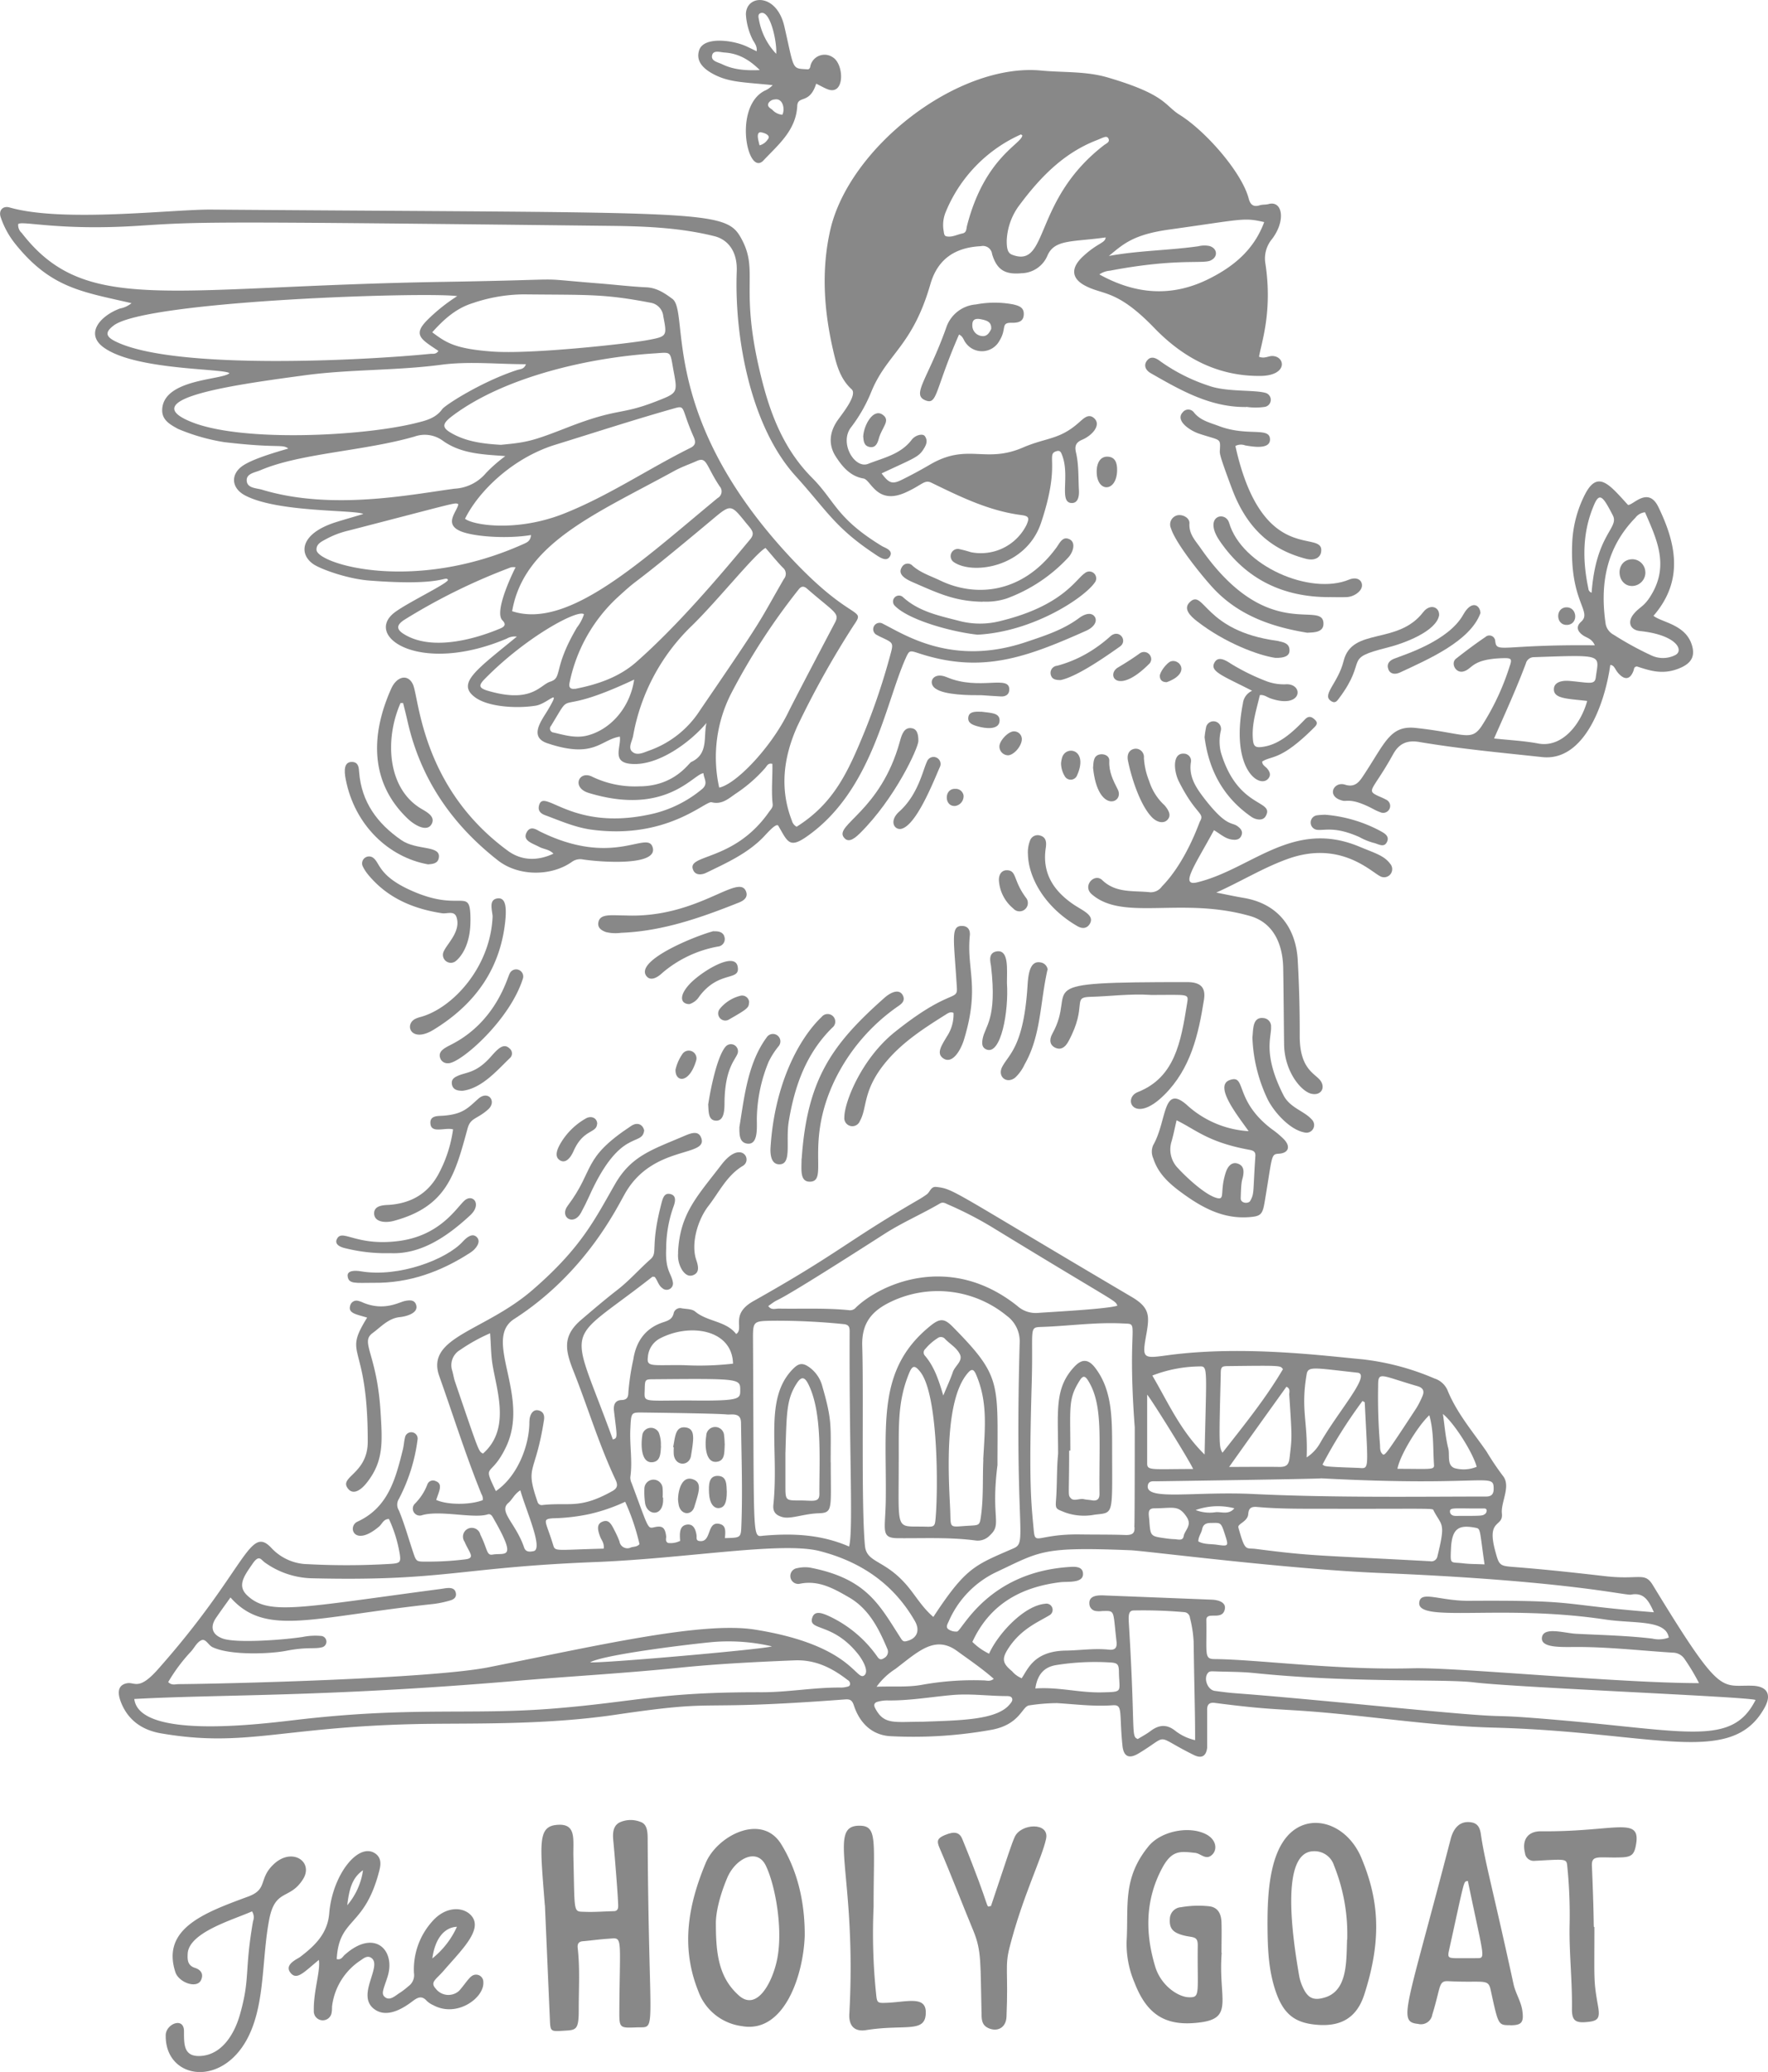 <svg xmlns="http://www.w3.org/2000/svg" viewBox="0 0 401.57 470.47">
  <g fill="#888">
    <path d="m112.62 338.58c4.81-3.27 7.48-10 7.62-15.29a8.86 8.86 0 0 1 .06-1.15c.24-1.4 1-2.13 2-1.89 1.2.28 1.42 1.22 1.25 2.24-2 12.75-4.39 10-1.43 18.62a1 1 0 0 0 1.17.62c6.11-.64 8.37 1 15.8-3.16 1.22-.68 1.26-1.42.72-2.57-3.78-8-6.29-16.47-9.55-24.66-1.91-4.81-2.52-8 1.74-11.65 2.7-2.3 5.4-4.61 8.2-6.78s5-4.73 7.57-7c1.7-1.53-.1-2.67 2.36-12.26.37-1.44.66-2.85 2.09-2.53s1.24 1.63.67 3.09a28.67 28.67 0 0 0 -1.58 9.31c-.24 5.15 1.26 5.6 1.54 7.79a1.44 1.44 0 0 1 -2.4 1.19c-.91-.63-1.09-1.78-1.76-2.57-.2 0-.43-.08-.54 0-20.4 16-18.93 9.39-8.95 36.92 1.19-.32.94-.62.25-6.52-.15-1.32.26-2.39 1.72-2.43s1.53-.88 1.56-1.88a55.41 55.41 0 0 1 1.12-7.36c.63-4.09 2.76-7.13 6.85-8.44 1.17-.38 2.07-.75 2.34-2.14a1.5 1.5 0 0 1 1.84-1c1 .16 2.32.13 3 .72 2.84 2.36 7 2.11 9.33 5.11 1.9-1.24-1.48-4.43 3.91-7.47 19.56-11 21-13.45 37.46-23a21.26 21.26 0 0 0 1.93-1.25c.74-.53.91-1.81 2.14-1.68 4.08.46 3.26.73 44.43 25 4.07 2.4 4 4.28 3.35 8.14-1.06 5.9-1 5.87 4.86 5.07 17.08-2.29 35.53.15 44.15.93a57.94 57.94 0 0 1 16.36 4.35 4.84 4.84 0 0 1 2.94 2.59c2.1 5.22 5.76 9.47 8.9 14a62.48 62.48 0 0 0 3.66 5.45c2 2.35-.46 6.05-.17 8.63.34 3.19-3.5 1.09-1.54 8.42.94 3.52 1 3.47 4.64 3.75 6.78.53 13.54 1.27 20.3 2.05 7.92.91 9-1.07 10.9 2.07 15.54 25.51 15.29 22.62 22.51 22.81 3.35.08 4.53 1.89 2.91 4.88-7.46 13.78-25.15 5.57-61.68 4.63-12.77-.33-25.38-2.26-38.07-3.39-10.47-.94-11.84-.48-25.18-2.22-1.23-.16-1.77.36-1.74 1.6v8.62c-.23 1.88-1.27 2.47-3 1.62-9.34-4.59-5.27-4.76-12.53-.39-2.22 1.34-3.45.77-3.71-1.78-.77-7.71.17-9.3-2.23-9.13-4.23.31-8.41-.23-12.62-.49a43 43 0 0 0 -6.28.51c-1.69.15-2 4.22-8.39 5.51a100.52 100.52 0 0 1 -22.9 1.5c-4.34-.13-7.23-2.9-8.58-7-.41-1.23-.9-1.44-2-1.36-36.37 2.74-26.92-.24-52.15 3.48-16.94 2.49-34.24 1.84-45.89 2.13-30.41.74-38.38 5.33-57.3 2.1-3.81-.65-7-2.53-8.77-6.25-1.09-2.32-1.47-4.65 1-5.13 1.79-.35 2.65 1.76 7-3.12 20.17-22.71 20.76-33.09 25.87-27.54a11.53 11.53 0 0 0 8.21 3.62 166.3 166.3 0 0 0 18.68-.06c2.34-.15 2.53-.33 2.15-2.57a30.5 30.5 0 0 0 -2.4-7.63c-1.24 0-1.54 1.12-2.23 1.71-5.7 4.83-7.26 0-4.93-1.1 7-3.21 8.67-9.75 10.31-16.32.24-.92.27-1.9.5-2.82a1.45 1.45 0 0 1 2.87.37 39.91 39.91 0 0 1 -4.27 13.62 2.43 2.43 0 0 0 0 2.57c1.28 3.08 2.17 6.32 3.24 9.5.72 2.15.72 2.16 3 2.15a67.92 67.92 0 0 0 8.9-.52c2.34-.3.81-1.54-.21-4a2 2 0 1 1 3.58-1.62c1.7 3.44 1.38 4.79 2.81 4.54 2.8-.48 5.75 1.44 0-8.52-.25-.43-.59-.78-1.16-.6-3.15 1-10.69-1-14.83.16a1.58 1.58 0 0 1 -1.67-2.61 12.45 12.45 0 0 0 2.8-4.3 1.35 1.35 0 0 1 1.88-.82c1.75.62.8 2.28.15 4.28 2.52 1.16 7.69 1.17 10.57.05a2 2 0 0 0 -.29-1.35c-3.57-8.8-6.4-17.85-9.58-26.79s10.25-10.14 21.17-19.58c11.17-9.66 14.19-16.13 18.77-24.08 3.67-6.38 8.44-7.79 15.43-10.78 1.5-.64 3.36-1.49 4.06.18 2 4.62-10.8 1.55-17.21 12.71-1.91 3.32-9 18.13-25.2 28.55-7.28 4.66 3.74 17.38-1.89 29.12-3.49 7.26-5.44 3.34-2.27 10m-74.46 43.31c.82.84 1.62.5 2.33.49 11.53-.08 57.59-1.26 70.52-3.84 24.52-4.89 48.39-10.44 60.38-8.55 21.86 3.46 23 11.67 24.84 10.44 1.28-.88-.39-3.66-1.34-4.85-5.84-7.36-11.52-5.17-10.39-8.37.62-1.74 2.56-.84 4.22-.06a27.7 27.7 0 0 1 10.25 8.6c.44.57.77 1.42 1.78.73a1.62 1.62 0 0 0 .74-2.19c-1.93-4.55-4.12-8.93-8.58-11.56-3.47-2-7-4.06-11.32-3.13a1.8 1.8 0 1 1 -.53-3.56 7.84 7.84 0 0 1 2.85-.13c13 2.49 15.83 8.55 20.68 16.06.26.4.5.8 1.11.68 2.49-.48 3.36-2.38 2.07-4.61-4.87-8.46-12.28-13.47-21.59-15.87-8.66-2.23-30.24 1.68-51 2.49-30.94 1.21-34.41 4.42-64.5 3.68a19.11 19.11 0 0 1 -10.47-3.53c-1-.66-1.35-2.06-3 .43-1.84 2.68-3.43 4.85-1 7.07 4.88 4.52 11.85 2.69 43.93-1.55 1.17-.15 3.12-.72 3.39 1 .15.94-.53 1.41-1.31 1.62a24.09 24.09 0 0 1 -3.64.78c-27.66 2.95-38.23 7.57-46.25-1.46-1.21 1.7-2.27 3.15-3.28 4.63-1.48 2.16-.83 3.94 1.71 4.76 3.23 1 13.58.26 18-.43a14.32 14.32 0 0 1 4.28-.21 1.31 1.31 0 0 1 .22 2.52c-1.81.53-3.33-.12-8.27.84-3.69.72-12.72 1.09-16.75-.83-.94-.45-1.54-2-2.52-1.57s-1.55 1.63-2.29 2.49a38.76 38.76 0 0 0 -5.24 7m193.89-.93c1.41-2.05 2.76-6.1 10-6.21 3.25-.05 6.5-.56 9.76-.21 1.48.16 1.89-.5 1.74-1.82-.85-7.3-.23-7-3.25-6.95a5.61 5.61 0 0 1 -1.42 0 1.69 1.69 0 0 1 -1.49-1.53c-.21-2 1.79-2.11 3.65-2q12.07.47 24.13.95c2 .09 3.15.82 3 2-.42 3-4.26.46-4.22 2.63.13 7.71-.56 8.84 1.84 8.86 9.68.07 27.67 2.55 45.06 2.09 9.75-.26 46.8 3.37 65 3.37a46.8 46.8 0 0 0 -3.19-5.34 3.26 3.26 0 0 0 -2.82-1.58c-7.17-.46-14.32-1.27-21.52-1.29-3.54 0-8.41.31-8.15-2.1.28-2.63 5.21-1 7.87-.89 5.74.29 11.49.41 17.21 1.09a6.56 6.56 0 0 0 3.73-.23c-.65-4.13-7.89-3.13-14.44-4.11-23.74-3.56-42.84.87-42.23-3.89.34-2.74 4.61-.31 11.34-.35 25.67-.16 19.51.81 41.95 2.6-1.17-2.64-2.25-4.57-5.2-4-1.27.23-14.45-3.17-56.95-4.92-21.21-.87-53.2-5-56.65-5.16-20.31-.82-20.41.19-30.65 5a22.15 22.15 0 0 0 -10.73 11.18c-.26.58-.75 1.31 0 1.8a3.13 3.13 0 0 0 1.9.48c1.13-.12 6.92-13.65 25.95-14.69 1.74-.1 2.57.36 2.66 1.43.22 2.39-3.49 1.84-5.19 2.06-8.92 1.11-16 5-19.93 13.55a14 14 0 0 0 3.79 2.68c2-4.47 7.89-10.91 12.74-11.34a1.41 1.41 0 0 1 .94 2.63c-2.43 1.48-6.42 3.06-9.29 7.48-1.57 2.41-1.35 3.41.84 5.22a5.7 5.7 0 0 0 2.23 1.6m-20.11-13.95c7.41-11.27 9.35-11.71 18.2-15.56 3.27-1.42.2-3.42 1.4-46.68a7.16 7.16 0 0 0 -2.93-6.13 24.67 24.67 0 0 0 -26.18-3.25c-4.48 2.1-6.81 4.9-6.65 10.12.34 10.81-.25 36.37.62 45.36.4 4.07 4.71 3 10 9.56 1.73 2.15 3.16 4.56 5.52 6.58m-181.48 18.64c1.11 9 27.22 5.88 36.25 4.81 26.87-3.2 39.93-1.06 59.38-2.67 18.8-1.55 23.57-3.72 46.93-3.67 6.05 0 12-1.14 18.05-1.06a5.48 5.48 0 0 0 1.14-.15c.35-.08.77-.12.83-.62a1 1 0 0 0 -.54-.94c-3.56-2.75-7.33-4.66-12.07-4.47-8.8.36-17.58.79-26.35 1.69-12.38 1.26-24.82 1.94-37.23 3-43.3 3.67-66.51 3-86.39 4.08m144-89.22c.68 1 1.62.57 2.39.58 5.36.09 10.72-.18 16.06.37a1.73 1.73 0 0 0 1.49-.65c5.4-5.19 21.19-12.61 36.62-.33a6.24 6.24 0 0 0 4.67 1.59c3.62-.27 15.51-.86 18.06-1.64-.59-1.37.61-.06-28.51-17.86a83.44 83.44 0 0 0 -9.95-5.12c-.6-.26-1.11-.65-1.86-.22-4.13 2.42-8.53 4.3-12.58 6.9-30.29 19.42-22 13.19-26.39 16.38m224.21 89.44c-1.48-.72-54-2.79-64-4-7-.83-27.27.2-49.93-2.12-3-.3-5.94-.26-8.91-.37-.55 0-1.17-.13-1.57.43-.95 1.28 0 3.75 1.59 4 7.52 1-1.23-.25 37.76 3.51 36.38 3.51 19 1.27 40.09 3.09 29.64 2.54 39.69 6 45-4.53m-141-61.91c-1.87-24.77 1.48-23.37-2.8-23.59-6.14-.31-12.23.59-18.35.79-3 .1-1.89.13-2.25 12.62-.67 23.11-.15 27 .46 33.58.33 3.53.85.77 10.64.92 3.45.05 6.9 0 10.34.13 1.36 0 2-.37 1.9-1.76-.11-2.45.06 8.57.06-22.69m-64.89 27.08c1-3.62 0-21.37.13-48.86 0-.93-.13-1.55-1.38-1.66a150.7 150.7 0 0 0 -16-.77c-4.58.1-4.6 0-4.57 4.62.27 46.44-.24 44.43 2.42 44.19 6.53-.56 13-.33 19.44 2.48m-28.25-1.93c3.79-.1 3.64 0 3.77-3.4.26-7.56 0-15.12-.1-22.68 0-1.54-.66-2-2.08-2-2.93.09 3.55-.14-20.66-.44-2.25 0-2.22.13-2.4 3.78s.53 7.25 0 10.89a3 3 0 0 0 .3 1.38c3.92 10.5 3.58 10.35 5.16 10 1.88-.43 2.42.14 2.67 2 .07.53-.3 1.16.42 1.57a4.83 4.83 0 0 0 2.76-.47c-.12-1.69-.2-3.43 1.52-3.69 1.21-.17 1.92.58 2.2 2.37.08.53-.2 1.23.63 1.35 2.84.44 1.65-4.32 4.38-3.92 1.81.27 1.54 1.75 1.45 3.28m139.93-6.67c-6.32-.07-12.64.15-18.95-.41-1.2-.11-2 .05-2.12 1.54-.1 1.84-2.49 2.23-2.24 3.12 1.56 5.62 1.64 4.55 4 4.86 13 1.69 14.08 1.41 39.52 2.79a1.4 1.4 0 0 0 1.69-1.14c1.92-7.78 1-6.78-.84-10.3-.33-.62 1.3-.46-21.08-.46m-33.12 52.51c0-6.26-.14-9.07-.34-22.41a26.94 26.94 0 0 0 -.84-5.37 1.39 1.39 0 0 0 -1.32-1.27 106.85 106.85 0 0 0 -11.46-.38c-1.33 0-1.17 1.51-1.06 3.37 1.48 24.53.41 25.21 2 25.82.95-.58 2.05-1.16 3-1.89 1.85-1.36 3.6-1.49 5.48 0a11.44 11.44 0 0 0 4.5 2.14m28.73-59.44c-.8.15-37.35.67-37.45.67-.81 0-1.87-.19-2 1.08-.31 3.36 10.81 1.16 24 1.81 18.07.87 38 .58 52.89.57 1.23 0 1.69-.61 1.68-1.78 0-3.81-1.61-.36-39.16-2.35m-190.4-5.62c6.24-5.5 3.21-14 2.18-20.13-.38-2.29-.36-4.63-.56-7.19a39.74 39.74 0 0 0 -6.82 3.79 4 4 0 0 0 -1.78 4.72c.24.82.35 1.68.63 2.49 5.6 16.41 5.32 15.72 6.35 16.32m181.66-19.21c-.57-.77-.21-.8-12.09-.66-1.92 0-2 .08-2 2.19-.43 16.08-.36 16.12.39 17.49 5-6.38 9.87-12.4 13.75-19m-81.94 80.08c8.7-.32 17-.37 19.91-4 .3-.37.66-.76.51-1.27s-.74-.55-1.19-.56c-4.12 0-8.22-.6-12.35-.24-5 .44-9.88 1.32-14.89 1.23a7.87 7.87 0 0 0 -2 .27c-.82.18-1.11.66-.69 1.47 2 3.85 4.28 3.1 10.68 3.1m87.29-60a9.31 9.31 0 0 0 3.09-3.26c4.13-7.27 11.7-15.63 8.51-16-9.92-1.08-11.24-1.55-11.56.37-1.38 8.13.32 10.74 0 18.86m-71 50.34c-2.69-2.38-5.58-4.33-8.4-6.38-5-3.65-8.8.1-14 4.08a15.46 15.46 0 0 0 -4.28 4.04c3.74-.15 7.06.16 10.32-.44a66 66 0 0 1 14-1c.71 0 1.49.34 2.31-.38m36-68.84c3.59 6.12 6.38 12.54 11.87 17.93.43-20 .82-20.07-1.23-20a30.54 30.54 0 0 0 -10.64 2.07m17.42 20.75c4.26 0 7.88-.06 11.49 0 1.59 0 2.09-.53 2.27-2.1.54-4.7.58-4.23-.08-14.33 0-.59.31-1.36-.64-1.78-4.24 5.91-8.47 11.8-13 18.19m-137.19 7.93a39.89 39.89 0 0 1 -8.16 2.8 43.89 43.89 0 0 1 -8.22.95c-2.66.19-1.66.55 0 6 .51 1.61.23 1.18 11.5.89.17-1.23-.48-1.89-.79-2.67-.78-2-.65-3 .53-3.46s1.81.11 2.67 1.92a21 21 0 0 1 1.17 2.57 1.82 1.82 0 0 0 2.63 1.36c.62-.2 1.35-.09 1.92-.74a50.71 50.71 0 0 0 -3.25-9.62m24.49-31.36c-.17-7.79-9.87-9.32-16.72-5.66a5.19 5.19 0 0 0 -2.62 4.2c-.31 2.31 1 1.71 8.13 1.8a67 67 0 0 0 11.21-.34m147.6 20.68c.63-.13.37.48 7.63-10.61a19.71 19.71 0 0 0 1.3-2.55c.55-1.16.33-2-1-2.39-8.64-2.51-9-3.5-9 0a131.38 131.38 0 0 0 .41 13.16c.07.81-.1 1.75.73 2.35m-79 53.11c5.31-.37 9.93 1 15.1.89 4.87-.12 4 0 3.89-4.38 0-2.1-.28-2.34-2.32-2.43a56.06 56.06 0 0 0 -12 .62c-2.62.45-4.19 2.05-4.67 5.3m-78.63-65.39c11.14.14 11.58-.3 11.6-2.06 0-2.92.56-2.93-19.69-2.76-1.94 0-1.94.08-2 2.21-.06 3.19-.86 2.61 10.07 2.61m114.49 15.56c-.83-1.93-9.67-16.11-10.44-16.88v15.66c0 1.63 1.18 1.22 10.43 1.22m29.39-1c.69.37-.38.46 7.9.74 2.82.1 2.48 1.36 1.7-14.84 0-.1-.27-.19-.51-.35a110.35 110.35 0 0 0 -9.09 14.45m-166.33 44.9c3 .24 39.81-3 41.27-3.63a43.47 43.47 0 0 0 -13.21-1c-4.34.38-24.57 2.76-28.06 4.61m190.59-56.09c-2.72 2.55-6.76 9.29-7.23 12.17 7.5 0 8.38.29 8.3-.88-.27-3.75 0-7.55-1.07-11.29m-63.59 24c.26 3.47.26 3.47 3.6 3.94a18.89 18.89 0 0 0 2 .2c.8 0 2 .49 2.19-.65.25-1.43 2-2.44.67-4.42-1.84-2.77-3.06-1.95-7.32-1.93-1.63 0-1.28 1.2-1.13 2.86m76.13 9.87c-1.14-7.82-.85-8.09-2-8.31-3.68-.7-5.39-.07-5.62 4.64-.17 3.88-.21 3.06 2.78 3.43 1.49.18 3 .15 4.85.24m-219-16.82c-1.36.81-1.81 2.07-2.73 2.85-2.32 2 1.69 4.6 3.57 10.13.37 1.1 1.31 1 2.15.83 2.3-.45-1.79-9.4-3-13.81m209.54-17.32c.41 2.75.59 5.33 1.22 7.8.39 1.53-.38 3.84 1.45 4.49a7.72 7.72 0 0 0 5-.31c-.84-3.19-5.14-10-7.68-12m-55.54 28.94c1.3.72 2.77.55 4.15.75 2.75.39 2.76.36 1.9-2.3-.91-2.82-.92-2.68-3.12-2.64-1.07 0-1.82.23-2.07 1.44-.18.9-.87 1.66-.86 2.75m61.52-7.49c-3.66 0-4.44-.16-4.36.79.06.64.65.91 1.27.91 6.23 0 6.08 0 6.74-.48.28-.19.65-1.19-.22-1.21-1.14 0-2.28 0-3.43 0m-62.13.36a8.88 8.88 0 0 0 4.61.48c1.35-.08 2.95.63 4.18-.88a15.06 15.06 0 0 0 -8.79.4"/>
    <path d="m4.14 50.83a2.39 2.39 0 0 0 .79 2.06c14.57 18.86 33.24 12.11 95.97 11.11 32.15-.53 18-1 35.61.39 3.43.28 6.86.69 10.31.85 2.37.11 4.16 1.33 5.91 2.63 4 3-3.3 26.65 27.09 59 13.94 14.85 17 10.84 14 15.24a206.3 206.3 0 0 0 -12.72 22.79c-3.1 6.94-4.1 14.1-1.22 21.49a2.16 2.16 0 0 0 1.06 1.33c8.49-5.34 11.7-12.47 15.54-21.86a150.85 150.85 0 0 0 5.74-17.16c.74-2.69.67-2.71-1.76-3.87a13.89 13.89 0 0 1 -1.28-.64 1.45 1.45 0 1 1 1.4-2.53c5 2.5 15.79 9.74 32.48 4.12 4.16-1.4 8.38-2.74 12-5.42 1.69-1.25 3-1.21 3.6-.3s0 2.29-2 3.18c-13.72 6.12-23.74 9.76-37.94 5.11-2.19-.71-2.18-.74-3.11 1.34-4.55 10.31-7.61 30.11-22.54 40.38-3.85 2.65-4.23.94-6.29-2.56-.46-.78-2.65 1.81-3.46 2.64-3.65 3.71-8.3 5.79-12.85 8-1.08.54-2.47.64-3-.54-1.75-3.78 9.19-1.77 17.2-13.25.38-.54.91-1 .83-1.76-.34-3 0-6.11-.07-9.15-1-.28-1.24.51-1.64.95a33.25 33.25 0 0 1 -6.47 5.67c-1.72 1.14-3.26 2.72-5.7 2.09-1.4-.36-10.21 8.57-27.39 6.21-3.63-.51-7-2-10.4-3.26-1-.36-1.69-1-1.41-2.15 1-4.3 7.08 5.7 24.73 2.06a27.26 27.26 0 0 0 12.3-5.84c1.51-1.26.39-2.39.33-3.61-2.25.11-8.46 9.83-26.06 4.48-4-1.21-2.21-5.27.86-3.65a22.29 22.29 0 0 0 10.59 2.15c8 0 11.25-5.26 11.82-5.52 4-1.84 2.74-5.69 3.47-8.87-3.61 4.34-11.19 10-17.42 9.26-4.13-.48-1.9-3.9-2.26-6.16-4.45.74-5.82 5.08-16.45 1.51-4.32-1.45-1.27-5.23.1-7.54 3.26-5.5 0-1.45-2.73-1-4.11.68-10.91.37-13.93-2-4.08-3.14.56-6.22 9.62-13.68a3.73 3.73 0 0 0 -2.32.47c-19.26 8.12-31.93-.11-25.92-5.56 2.3-2.1 12.4-6.84 12.61-7.78-.68-1.09-.77 1.48-17.9.14-5-.39-10.94-2.57-12.61-3.67-3.41-2.26-3.21-6.93 4.94-9.55 2-.63 4-1.19 6.33-1.89-1.86-1-19.45-.29-26.88-4.23-3.15-1.67-3.34-4.89-.36-6.82 2.41-1.56 7.44-3 10.2-3.81-1.39-1.08-2.28 0-14.58-1.46a45 45 0 0 1 -10.46-3c-1.81-1-3.69-2-3.6-4.38.26-7 13.61-6.7 15.27-8.26-1-1.12-21.29-.6-28.54-5.84-4.31-3.1-.88-7.17 3.68-8.86a5.73 5.73 0 0 0 2.62-1.21c-11.21-2.6-18.34-3.38-26.47-13.55a19.64 19.64 0 0 1 -3.25-6c-.5-1.49.48-2.61 2-2.19 12.14 3.5 37 .42 45.81.49 113 .87 116.8-.15 120.47 6.67 4.09 7.58-.74 11 4.67 32.19 2.08 8.17 5.17 15.81 11.31 22 5.28 5.28 5.48 9.2 15.9 15.54.63.39 2.66.93 1.82 2.35s-2.5.09-4-.91c-8.57-5.78-10.56-9.77-17.44-17.36-10.24-11.31-13.92-31.56-13.35-46.49.17-4.57-2.07-7.2-5.07-7.95-7.7-1.92-15.56-2.25-23.4-2.34-94.23-1.08-93.24-.93-107.79 0-17.45 1.1-26-1.18-26.88-.44m99.62 16.39c-6.84-1-70.61 1-78 6.67-1.93 1.46-1.88 2.45.28 3.55 13.32 6.77 57.77 4.29 71.58 2.89.6-.06 1.34.18 1.9-.67-3.83-2.59-5.9-3.57-2.62-6.91a39.92 39.92 0 0 1 6.9-5.53m15.53 15.46c-6.48 0-12.85-.71-19.21.13-10.24 1.35-20.58 1-30.84 2.37-14.72 2-39.49 5.23-25.73 10.67 11.49 4.55 38.58 3.19 50.65.24 2.3-.57 4.65-1.06 6.2-3.22.77-1 9.06-6.29 17-8.87.65-.22 1.56-.12 2-1.32m-3.08 56.1c12.81 4.2 29.62-11.69 46.62-25.71a1.72 1.72 0 0 0 .45-2.67c-3.14-4.72-2.86-6.78-5.18-5.75-1.65.74-3.38 1.32-5 2.2-18 9.86-34.28 16.44-36.95 31.93m-10.7-21c2 1.52 11.88 3 22.4-1.15 10.12-4 19.1-10.13 28.78-14.94 1.28-.64 1.24-1.4.74-2.54-3-6.78-1.69-7.2-4.59-6.39-9 2.55-17.94 5.46-26.9 8.23-9.61 3-17.34 10.51-20.43 16.79m8.17-16.8c5.95-.55 7.23-.87 15-3.9 11.9-4.64 11.93-2.7 20.34-6 4.8-1.87 4.79-1.91 3.86-6.87-.83-4.54-.38-4.26-4.13-4-14.79.91-33.94 5.22-45.83 14-2.94 2.16-2.83 3 .51 4.65 3.18 1.52 6.59 1.91 10.28 2.13m16.81 55.41c5.14-1 10.06-2.68 14-6.19 9.06-8 18.11-18.55 25.76-27.77 1.27-1.52.22-2.27-1.08-3.89-3.29-4.07-3.33-4.12-7.47-.65-20.84 17.44-15.42 12.08-21.74 17.88a36.25 36.25 0 0 0 -10.74 19.26c-.2 1 .16 1.49 1.24 1.33m43.33-32c-2.23 1.09-10.71 11.73-16.65 17.56a45.79 45.79 0 0 0 -13.48 25.15c-.22 1.18-1.18 2.65-.25 3.54 1.14 1.1 2.77.17 4.06-.27a22.71 22.71 0 0 0 11.44-9.17c15.14-22.14 12.79-19 19-29.74a1.8 1.8 0 0 0 -.2-2.53c-1.4-1.42-2.64-3-4-4.54m-75.76-49c3.23 2.41 5.15 3.79 13.66 4.43 8.75.67 30.75-1.76 35.2-2.57 4.61-.85 4.58-.89 3.7-5.46a3.44 3.44 0 0 0 -2.94-3.06c-10.71-2.06-14.21-1.73-28.82-1.89a36.82 36.82 0 0 0 -11.55 2c-3.7 1.16-6.47 3.59-9.17 6.62m16.67 28.11c-5.11-.39-10-.49-14.2-3.45a6.92 6.92 0 0 0 -6.46-1c-11.48 3.32-25.93 3.77-35 7.64-1.26.54-3.28.75-3.14 2.43s2.15 1.62 3.46 2c16 4.85 34.29 1 43.8-.23a10 10 0 0 0 7.12-3.59 34.32 34.32 0 0 1 4.39-3.83m48.55 75.3c3.9-.82 11.78-9.16 15.63-17 1.7-3.47 10.55-20.26 10.61-20.37 1.22-2.27 0-2.32-6.27-7.78-.72-.64-1.31-.64-1.92.14a146.45 146.45 0 0 0 -15.17 23.31 31.81 31.81 0 0 0 -2.88 21.73m-59.24-64.38c-.93-.39.86-.68-25 6a20.21 20.21 0 0 0 -4.83 1.8c-1.08.6-2.48 1.13-2.4 2.57.17 3.14 21.92 9.9 46.89-1.28.83-.37 1.71-.66 1.83-2.09-5.45.91-13.15.38-16.09-.91-3.82-1.68-.6-4.52-.43-6.09m13 14.32a4.28 4.28 0 0 0 -1 0 136.35 136.35 0 0 0 -24.13 11.85c-2.15 1.34-1.82 2.34-.19 3.34 6 3.71 15.32 1.45 21.83-1.28.88-.37 1.51-.86.51-1.87-1.82-1.85 1.83-9.74 3-12.05m15.53 10.7c-1.18-1.3-13.07 5-22.57 14.7-1.39 1.42-1.29 2 .53 2.59 10.16 3.05 12-1.24 14.36-2 2.92-.93.52-2.88 6.08-12.3a10.09 10.09 0 0 0 1.6-3m11.4 14.82c-19.15 9-13.27 1.3-18.89 10.51a.91.91 0 0 0 .61 1.52c2.5.59 5 1.34 7.61.68 5.39-1.37 9.75-6.43 10.67-12.71"/>
    <path d="m285.94 81c1.31.51 2.17-.21 3.12-.16 2.9.12 3.47 4.45-2.77 4.52-9.75.1-17.6-4.14-24.15-10.93-8.31-8.6-11.48-7.43-15.42-9.43-3.3-1.62-3.64-4-.88-6.64 3.46-3.28 5.19-3.1 5.29-4.45-7.48 1.07-11.62.37-13.22 4.13a6.54 6.54 0 0 1 -5.87 4c-3.73.35-5.61-.73-6.7-4.33a2.09 2.09 0 0 0 -2.56-1.81c-5.83.29-9.8 2.89-11.46 8.63-4.07 14.1-9.76 15.68-13.35 24.26a34.51 34.51 0 0 1 -4.65 8.21c-2.78 3.54.78 9.52 3.84 8.33 3.53-1.39 7.38-2.15 9.9-5.45.87-1.14 2.55-1.49 3-.85.82 1.14.21 2.2-.43 3.17-1.09 1.64-2.38 2-9.39 5.29 1.67 2.25 2.42 2.53 4.6 1.45s4.26-2.2 6.33-3.41c8.61-5.06 12.54-.19 21.15-3.9 5.33-2.31 8.28-1.72 12.73-5.68 1-.86 2.16-2.16 3.45-1 1.76 1.57-.53 4-2.73 4.91-1.37.59-1.73 1.38-1.38 2.88.66 2.81.51 5.71.67 8.58.08 1.39-.21 2.89-1.59 2.9-3.06 0-.38-6.12-2.23-10.86-.19-.49-.36-1.15-1.19-.93-2.67.72 1 2.58-3.59 16.28-3.39 10.12-15.48 11.88-19.8 8.94a1.64 1.64 0 0 1 1.07-3 26.89 26.89 0 0 1 2.77.73 11.58 11.58 0 0 0 12.66-6.2c.69-1.59.56-2-1.21-2.23-7.35-.95-13.88-4.17-20.42-7.35-1.58-.76-2.06.54-5.9 2.25-6.51 2.89-7.8-2.91-9.51-3.2-3-.5-4.82-2.71-6.3-5-1.78-2.79-1.37-5.7.53-8.35 1.13-1.58 4.43-5.68 3.08-6.91-2.73-2.48-3.53-5.91-4.29-9.25-2-8.87-2.6-17.81-.59-26.78 4.23-18.9 29-38.14 47.94-36.34 5 .48 10.13.11 15.1 1.57 13.37 3.93 12.87 6.34 16.37 8.5 5.83 3.63 14.09 13 15.66 19 .34 1.3 1 2 2.49 1.53.63-.21 1.35-.1 2-.28 3.18-.89 4 3.72.83 7.91a6.9 6.9 0 0 0 -1.51 5.7c1.64 11-1 18.1-1.47 21.11m1.18-30.63c-4.73-1.09-4.79-.64-21.54 1.69-8.29 1.15-10.51 3.34-13.74 6 6.77-1.24 13.59-1.25 20.3-2.2a5.78 5.78 0 0 1 2.55-.06c1.85.56 2 2.52.2 3.31s-7.81-.56-22.78 2.29a5.09 5.09 0 0 0 -2.43.85c8.25 4.58 16.41 5.16 24.66 1.12 5.67-2.79 10.42-6.6 12.78-13m-58.48 4.23c0 2 .29 2.84 1.27 3.2 8.34 3.12 4.58-12.39 20.84-24.91.49-.38 1.39-.68 1-1.47s-1.08-.27-2.81.41c-7.4 2.9-12.69 8.37-17.3 14.54a14.32 14.32 0 0 0 -3 8.23m3.55-23.92c-.19-.13-.3-.23-.34-.21a33 33 0 0 0 -17 17.45 7.77 7.77 0 0 0 -.53 4.5c.08.45.08 1.06.61 1.18 1.27.28 2.42-.4 3.62-.64 1-.2.89-1 1.08-1.79 4-15.51 12.46-18.57 12.55-20.49"/>
    <path d="m362.23 146.52c-.67-1.54-1.83-1.67-2.65-2.24-1.33-.92-1.67-2-.49-3.07 2.67-2.37-2.51-4.37-2-17.64a26.64 26.64 0 0 1 2.91-11.31c2.92-5.67 5.6-2.16 9.77 2.39 1.09.17 4.56-4.34 6.9.47 4.07 8.38 5.79 16.74-1.11 24.71 1.88 1.51 7.26 1.94 8.71 6.61.76 2.42 0 4-2.36 5.1-4.07 1.89-7.23.71-10.12-.21-.72.1-.62.56-.74.89-.71 2-1.9 2.29-3.3.83-1-1-1-2-2-2.06-1.31 9.24-6.09 21.93-15.47 20.92s-18.67-1.87-27.92-3.43c-2.74-.46-4.58.33-5.92 2.75-4.69 8.49-6.35 8.14-3.24 9.59a16.6 16.6 0 0 1 1.81.85 1.57 1.57 0 0 1 -1.33 2.82 11.5 11.5 0 0 1 -1.83-.82c-4.79-2.52-5.94-1.65-6.82-1.85-3.91-.89-2.13-4.47.46-3.65 2.38.76 3.33-.77 4.34-2.3 4.8-7.27 5.93-11.21 11.73-10.58 11 1.18 12.51 3.2 14.94-.38a56.31 56.31 0 0 0 6.34-13.46c.68-1.93.49-2.06-1.66-2-7 .26-6.65 2.4-8.74 3-1.8.53-3-1.86-1.74-2.88 2.18-1.71 4.4-3.38 6.69-4.93a1.33 1.33 0 0 1 2.22.89c.33 2.91 1.31.76 22.58 1m-22.78 21.16c3.56.38 6.82.54 10 1.14 5.42 1 9.65-4.41 11.09-9.67-4.44-.52-7.62-.48-7.56-2.68 0-1.36 1.39-2.06 3.63-1.86 4.42.4 5.65.95 5.88-.78.68-5.24 2.13-5.18-14-4.62a1.89 1.89 0 0 0 -1.88 1.44c-2.12 5.64-4.61 11.12-7.21 17m34.29-51.34a3.11 3.11 0 0 0 -2.19 1.23c-6.65 6.82-8.1 15.09-6.76 24.15a3.52 3.52 0 0 0 1.83 2.44 72.89 72.89 0 0 0 8.54 4.68 6.18 6.18 0 0 0 5.28 0c2.28-.95.66-4.63-7.82-5.53-2.33-.24-2.95-2.09-1.44-3.9s2.47-1.56 4.32-4.92c3.58-6.53.76-12.31-1.76-18.12m-12.14 18.2c1-13.37 6.34-14.62 4.8-17.56-2.08-4-2.94-5.35-4.18-2.51-2.72 6.2-2.74 12.61-1.37 19.11a1.1 1.1 0 0 0 .75 1"/>
    <path d="m123.75 432.6c-1.11-14.26-1.7-18 3-18.25 4.25-.26 3.39 3.46 3.49 7.23.32 13.12-.1 12.42 2.57 12.53 2.19.09 4.4-.1 6.6-.15.75 0 1-.49 1-1.11 0-2.14-.92-13-1.11-14.9-.15-1.62-.12-3.26 1.35-4.1a6 6 0 0 1 4.74-.19c1.9.58 1.7 2.83 1.72 5.06.27 44.42 2.23 41.43-2.52 41.63-3.93.16-3.94.15-3.92-3.91.12-17.47.86-16.44-2.59-16.21-1.91.12-3.81.4-5.72.56-1 .09-1.24.66-1.14 1.56.53 4.68.22 9.38.23 14.07s-.66 4.52-3.56 4.7-2.88.15-3-2.68q-.56-12.93-1.12-25.84"/>
    <path d="m275.72 188.53c-4.35 8-7.81 12.79-3.8 11.82 12.36-3 21.72-14.44 36.87-8.09 3.47 1.45 5.57 2 6.94 3.85a1.84 1.84 0 0 1 -2.29 2.83c-2.16-1.11-9.15-8.18-21-3.89-5.57 2-10.65 5.16-16.19 7.62 2.09.41 4.17.86 6.27 1.22 8.22 1.4 11.87 7.3 12.24 14.15q.48 8.61.45 17.24c0 7.68 3.64 8.5 4.76 10.17s0 3.42-2.17 2.89c-2.27-.56-6.06-5-6.14-11.22-.07-5.75-.1-11.5-.2-17.25-.09-5.58-2.27-10.39-7.58-11.89-15.61-4.43-28.79 1.29-35.91-4.93-2.19-1.91.64-4.9 2.4-3.19 3.12 3 7.11 2.33 10.85 2.74a3.1 3.1 0 0 0 2.69-1.32c5.5-5.6 8.43-14.4 8.64-14.77 1.16-2-.87-1.31-4.76-9-1.24-2.44-1.55-6.61 1.17-6.38a1.63 1.63 0 0 1 1.52 2c-.49 3.28 1.21 5.75 3 8.1 5.07 6.57 6.22 5.38 7.58 6.36.74.54 1.32 1.19.89 2.17s-1.33 1-2.22.87c-1.46-.23-2.55-1.25-4-2.13"/>
    <path d="m287.89 437c0-5.52.22-13.87 3.61-18.91 4.79-7.13 14.21-4.63 17.73 3.81 3.67 8.82 4.93 17.75.64 31-1.65 5.11-5.1 7.25-10.46 6.88-5.63-.39-8.25-2.66-10.06-8.89-1.32-4.54-1.43-9.25-1.46-13.94m18.11 3.48a41.74 41.74 0 0 0 -3-16.83 4.63 4.63 0 0 0 -4.61-3.25c-7.86.07-4.66 20.44-3.32 28.22a10.61 10.61 0 0 0 1 3c1.12 2.28 2.5 2.74 5 1.94 5-1.64 4.72-8.11 4.89-13.05"/>
    <path d="m182.78 439.55c-.33 9.29-4.8 22.24-14.29 20.51a12.18 12.18 0 0 1 -9.91-8c-4-10-2.25-19.55 1.69-29 2.6-6.24 12.73-11.48 17.16-4.32 3.46 5.6 5.4 12.62 5.35 20.82m-20.18-2.56c0 7.07.83 12.23 5.26 16.14 4.11 3.63 7.68-3.12 8.7-8.49 1.31-6.93-.53-16.76-2.63-21.05-2-4.12-6.88-1.56-8.72 2.72-1.67 3.91-2.69 8-2.61 10.68"/>
    <path d="m72.39 445.06c-3.39 2.78-5 4.72-6.44 2.85s1.61-3.08 2.23-3.56c3.33-2.54 6.22-5.28 6.6-9.9.72-8.77 6.63-16.21 10.45-13.59 1.44 1 1.28 2.52.92 3.92-3.35 13.06-9.15 10.52-9.67 20.06 1.06.27 1.37-.61 1.86-1 6.75-6 11.59-1 9.69 5-.88 2.77-1.52 3.82-.66 4.58 1.19 1.05 2.45-.33 3.57-1a17.19 17.19 0 0 0 1.83-1.42 3.08 3.08 0 0 0 1.25-3 16.31 16.31 0 0 1 4.09-11.64c3.26-3.8 7.54-3.41 9.18-1.08 2.2 3.12-2.61 7.67-6.5 12.18-1.77 2.06-3.2 2.59-1.8 4.12a3.62 3.62 0 0 0 5.13.6c.76-.65 2.27-3 3-3.46a1.65 1.65 0 0 1 2.66 1.38c.24 3.52-6 8.15-11.4 5.19a5 5 0 0 1 -1.43-.94c-1.11-1.27-2.05-.84-3.17 0-2.72 2.09-6.19 3.88-8.88 1.77-4-3.17 2-9.71-.54-11.53-.87-.63-1.69 0-2.36.48a14.6 14.6 0 0 0 -6.56 10.34c-.06.47 0 1-.1 1.43a2 2 0 0 1 -4.06-.26c-.12-4.39 1.59-9.21 1.13-11.62m25.79-.27a19.48 19.48 0 0 0 5.58-7.18c-2.92.12-5 2.79-5.58 7.18m-15.75-20.02c-2.57 1.76-3.15 4.5-3.58 7.95a15.62 15.62 0 0 0 3.58-7.95"/>
    <path d="m343 459.85c-2.75 0-2.67 0-4.44-8.08-.56-2.57-1.57-1.5-9.58-1.91-2.3-.12-1.66 1.12-3.66 7.59a2.61 2.61 0 0 1 -3.23 2.11c-4.72-.5-2.68-3.07 7.41-42 .67-2.57 2.19-4.25 4.83-3.74 1.4.28 1.81 1.35 2 2.51.93 6.5 2.65 12.17 7.44 34.19.45 2.07 1.67 3.85 2 6 .37 2.67-.1 3.35-2.72 3.35m-9.64-32.77c-1.05.29-.53-1.31-4.29 15.76-.35 1.57-.18 1.74 1.56 1.78h4.28c2.64-.13 2.35 1.41-1.55-17.5"/>
    <path d="m277.49 443.4c-.81 10.31 2.79 14.73-4.61 15.78-7.84 1.11-12.28-1.47-15.16-8.91a22.49 22.49 0 0 1 -1.83-9.5c.47-8-1-14.24 5-21.57 2.78-3.37 9-4.66 12.89-2.78 2.49 1.2 2.74 3.45 1.64 4.62-1.45 1.53-2.63-.16-3.93-.31-3.49-.38-5.34-.67-7.57 3.53-3.81 7.19-3.83 14.71-1.53 22.3 1.3 4.3 5.19 6.89 7.66 6.95 2.66.08 1.87-.83 2-11.84 0-2.48-1.47-1.43-4.34-2.57-1.63-.65-2.12-1.65-2-3.39a2.71 2.71 0 0 1 2.55-2.65 23 23 0 0 1 6.3-.22c1.85.18 2.81 1.43 2.88 3.66s0 4.6 0 6.9"/>
    <path d="m225.07 432.83c4.23-12.63 4.65-14 5.39-15.69 1.38-3.14 7.95-3.45 7.14.39-.92 4.35-5.35 13.08-8.31 24.72-1.1 4.32-.24 5.42-.68 15.7-.1 2.48-2.09 3.53-4.21 2.52-1.26-.59-1.43-1.7-1.45-2.88-.3-11.8.06-14.54-1.89-19.23-2.6-6.26-5-12.6-7.69-18.83-.68-1.58-.4-2.16 1.24-2.85 2.2-.92 3.36-.66 4 1 6.87 16.82 5.08 15.31 6.41 15.11"/>
    <path d="m91 159.58c-3.72 8.4-3 19.68 4.89 24.18 1.56.89 3 1.88 2.11 3.42-1.07 1.79-3.82.22-5.43-1.32-8.44-8.08-8.51-18.76-3.72-29.47 1.29-2.9 3.9-3.45 5-.85 1.36 3.46 2.15 23.46 21.48 37.63 3.07 2.25 6.68 2.4 10.37.67-.86-.94-2.11-1-3.08-1.47-1.72-.92-4-1.46-3-3.37.87-1.67 2.39-.51 2.94-.24 16.94 8.43 24.56-.46 25.7 3.71s-11.5 3.33-15.81 2.69a3.23 3.23 0 0 0 -2.62.59c-4.75 3.3-12.13 3.22-16.72-.37-10.46-8.17-17.61-18.54-20.55-31.63-.31-1.38-.67-2.75-1-4.12h-.59"/>
    <path d="m185.38 19c-1.49 4.79-4.18 2.56-4.3 5.06-.28 5.53-4.29 8.78-7.68 12.38-3.61 3.82-6.91-12.15.26-15.83a5.45 5.45 0 0 0 1.84-1.28c-6.85-.69-9.94-.63-13.48-2.51-2.3-1.23-4-2.92-3.23-5.38 1-3.22 7.63-2.35 10.74-.92.74.34 1.48.71 2.33 1.12.17-1.27-.62-2-1-2.83a15 15 0 0 1 -1.44-5.52c0-4.57 7-5 8.75 2.78 2.32 10.13 1.59 9.42 5.36 9.68.58-.17.47-.74.65-1.15a3.3 3.3 0 0 1 5-1.57c2.58 1.6 2.73 8.75-1.2 7.24-.8-.31-1.54-.75-2.6-1.27m-12.79-3.07c-2.55-2.55-5.05-3.81-8-4-1-.06-2.51-.61-2.83.56-.38 1.38 1.3 1.63 2.25 2.09 2.54 1.23 5.27 1.48 8.62 1.33m3.67-3.69c.21-2.56-1.3-9.9-3.48-9.26-.74.22-.56.92-.45 1.46a15.13 15.13 0 0 0 3.93 7.8m1.4 13.84c.64-1.27.13-3.82-1.72-3.48a1.79 1.79 0 0 0 -1.42.81c-.39.83.39 1.16.86 1.54a3.47 3.47 0 0 0 2.28 1.13m-5.18 6.94a3.14 3.14 0 0 0 1.83-1.3c1.07-1.17-1.47-1.72-1.72-1.67-.93.21-.35 1.92-.11 3"/>
    <path d="m57.25 434c-4.13 1.87-14.35 4.73-14.62 9.61-.07 1.36-.06 2.68 1.66 3.23 1.22.39 2 1.28 1.42 2.66-.85 2.2-5.1.7-5.88-1.7-3.2-9.89 6.59-13.49 16.55-17.16 4.55-1.68 2.24-4 5.79-7.34 4.19-3.95 9.17-.53 6.63 3.44-3 4.75-6.33 2-7.68 9.24-1.62 8.62-.95 18.14-4.33 25.67-5.68 12.68-19.33 10.71-19.15.48 0-2.53 4.13-4.27 4.15-.93 0 3-.1 5.85 3.74 5.64 4.76-.26 7.63-4.76 8.94-9.31 2.41-8.41 1-9.78 3-21.28a2.49 2.49 0 0 0 -.23-2.25"/>
    <path d="m362.14 437.6c0 12.35-.22 12 .84 18 .46 2.65 0 3.27-2.32 3.51-2.8.3-3.65-.24-3.62-3 .09-6.22-.63-12.42-.54-18.64a109.65 109.65 0 0 0 -.47-13.19c-.25-2.34.27-2.15-7.45-1.75a2 2 0 0 1 -2.21-1.8c-.74-3 .68-4.94 3.66-4.91 17.06.17 22.87-3.67 21.51 3.31-.37 1.93-1 2.52-3.13 2.61-5.24.22-7-.77-6.83 2.05.61 14.42.26 13.77.56 13.77"/>
    <path d="m283.59 256.83c-2.27-3.26-8-10.27-4.27-11.59 3.87-1.36.86 4.53 9.51 11.12a20.5 20.5 0 0 1 2.85 2.39c1.49 1.62 1 3.08-1.22 3.22-1.86.12-1.41.36-3.25 11.15-.47 2.75-.94 3.09-3.76 3.27-5.71.36-10.4-2.19-14.77-5.36-2.86-2.07-5.59-4.38-6.73-8a3.65 3.65 0 0 1 0-3.05c3.13-5.5 2.1-13.89 7.57-9.13a22.8 22.8 0 0 0 14.1 6m-16.38-2.46c-.44 1.86-.72 3.36-1.15 4.81a6.08 6.08 0 0 0 1.51 6.1c1.83 2 5.71 5.59 8.27 6.56 2.72 1 1-1 2.55-5.66.54-1.64 1.52-2.36 2.66-2 1.41.45 1.48 1.59 1.27 2.8s-.43.65-.54 5.12c0 1.17 1.79 1.24 2.16.56.95-1.73.6-1.81 1.17-10.19.07-1.05-.57-1.26-1.39-1.41-9.33-1.72-12-4.49-16.51-6.7"/>
    <path d="m198.42 433a133.27 133.27 0 0 0 .56 19.61c.22 2.19.24 2.24 2.41 2.16 4.51-.18 8.78-1.6 8.88 2 .13 5.07-4.55 2.76-13.56 4.2-2.65.42-3.94-1-3.8-3.65 1.72-31.4-5-42.54 2.06-42.76 4.44-.13 3.45 3.1 3.45 18.42"/>
    <path d="m216.58 230c-.72-.36-1.31.09-1.84.42-4.77 3-9.53 6.05-13.27 10.43-5.66 6.65-4.41 10.65-6.17 13.71a1.83 1.83 0 0 1 -3.52-.89c0-3.36 3.86-13.24 11.46-19.33 12.37-9.9 14.28-7 14.1-10-.68-11.29-1.5-14.17 1.24-14.09 1.33.05 1.82 1 1.7 2.18-.79 7.77 2.34 11.58-1.32 23.61-.69 2.29-2.55 5.59-4.6 4.35-1.84-1.13-.48-3 .68-5a9.06 9.06 0 0 0 1.54-5.36"/>
    <path d="m261.4 225.91c-4.82-.31-9.29.33-13.79.44-4.24.11-.49 1.86-4.92 10.09-.82 1.53-1.85 2-3 1.47s-1.49-1.7-.67-3.19c5.98-10.72-6.84-11.72 30.58-11.72 3 0 4.32 1.12 3.86 4-1.25 7.89-3 15.64-9 21.6-6.87 6.85-9.62.79-6-.64 8.35-3.3 9.75-11.28 11.14-19.95.41-2.51.65-2.09-8.2-2.09"/>
    <path d="m280.61 101.32c6.13 27.72 20.26 18.54 19.46 24-.18 1.28-1.46 2.08-3.49 1.55-7.6-2-13.27-6.59-16.75-15.87-2.87-7.66-2.8-8-2.76-8.72.17-2.9.16-2.18-4.7-3.8-2.18-.73-5.49-3-3.74-4.85a1.58 1.58 0 0 1 2.53 0c1.48 1.87 3.65 2.33 5.69 3.11 6.5 2.46 11.53.11 11.61 3 .06 2.46-4.13 1.64-5.63 1.4a2.73 2.73 0 0 0 -2.22.12"/>
    <path d="m83.4 299.19c-2.49-.78-4.43-.95-3.84-2.8a1.47 1.47 0 0 1 1.83-1 5.6 5.6 0 0 1 1.08.39c4.78 2 8.16-.1 9.49-.37 1.07-.22 2.25-.33 2.59 1 .47 1.86-2.51 2.54-3.73 2.66-2.62.27-4.3 2.24-6.2 3.63-2.87 2.11 1 4.66 1.81 17.83.42 6.83.77 11.25-3.14 16.17-1.22 1.54-3 2.88-4.23 1.34-2.23-2.74 4.48-3.26 4.47-10.74 0-23.19-5.83-18.94-.13-28.13"/>
    <path d="m286.15 157.84c-.72 3.15-1.78 6.24-1.61 9.54.11 2.14.46 2.52 2.6 2.15 3.63-.63 6.59-3.4 9.18-6.1.91-1 1.64-.71 2.42.08s.05 1.37-.46 1.89c-7.51 7.46-9.48 6.1-11.61 7.54.05.83.76 1.1 1.16 1.59.61.74.91 1.51.19 2.31-2 2.26-8.61-2.27-5.72-17.11a3.6 3.6 0 0 1 2.1-2.88c-6.74-3.44-9.65-4.39-8.57-6.37.62-1.16 1.72-1.15 3.69.19a48.81 48.81 0 0 0 8.24 4.05 11.26 11.26 0 0 0 4.51.65c3.92 0 3.47 5.69-3.69 3.21-.8-.27-1.5-.9-2.43-.74"/>
    <path d="m217.81 76c-5.57 12.76-4.86 16.06-7.67 14.88-3.14-1.32.57-4.74 4.74-16.37a7.73 7.73 0 0 1 6.78-5.38 22.66 22.66 0 0 1 8.53 0c1.32.33 2.43.7 2.34 2.33-.07 1.27-.83 1.87-2.68 1.83-2.7-.06-1.07 1.28-2.86 4.11a4.52 4.52 0 0 1 -7.69.39c-.45-.57-.54-1.41-1.49-1.83m7.32-1.25c.13-1.62-1-1.94-2.23-2.2s-2.06-.08-2.05 1.27a2.4 2.4 0 0 0 2.07 2.51c1.19.21 1.76-.65 2.21-1.58"/>
    <path d="m182.09 263.1c1.24-18.11 6.91-26 18.82-36.55 1.4-1.23 3.34-2.13 4.16-.52.73 1.46-.74 2.19-1.44 2.7a43.65 43.65 0 0 0 -14 16.48c-6.95 14.44-1.31 23-5.64 23.11-2.38.05-1.93-2.8-1.93-5.22"/>
    <path d="m296.89 143.67c-8.2-1.35-15.77-4-21.56-10.37-2.43-2.66-8.3-9.91-9.37-13.35a2.13 2.13 0 0 1 1.45-2.94c1.23-.27 2.83.58 2.75 1.85-.15 2.41 1.36 3.9 2.53 5.59 15.16 21.83 27.71 11.7 27.91 17.07.08 2.16-2.28 2.07-3.71 2.15"/>
    <path d="m102.91 256.44c-1.88-.49-4.91 1-5.14-1.26-.2-1.93 1.68-1.75 2.88-1.84 4.59-.32 5.74-1.88 8-3.86s4.25.62 2.22 2.43c-2.52 2.26-4 1.85-4.66 4.31-2.84 10.31-4.61 17.74-16.78 21-1.88.51-4.39.3-4.45-1.64s2.24-1.93 3.48-2c4.81-.37 8.57-2.44 11-6.74a30 30 0 0 0 3.44-10.36"/>
    <path d="m222 144.11c-5.58-.58-15.56-3.26-18.76-6.56a1.35 1.35 0 1 1 1.89-1.93c3.63 3.3 8.26 4.2 12.78 5.38a18.66 18.66 0 0 0 9.36 0c14.14-3.46 17.11-9.55 19.13-10.85a1.56 1.56 0 0 1 2.21 2.19c-2.48 3.48-14 11.12-26.61 11.78"/>
    <path d="m301.89 135.59c-10.41 0-18.86-4-24.84-12.74-3.9-5.69 1.28-7 2.13-4.11 2.87 9.76 18.44 16.51 27.24 12.87 1-.43 2.29-.42 2.78.61.77 1.64-1.46 3.28-3.3 3.36-1.33.06-2.67 0-4 0"/>
    <path d="m223.21 136.64c-6.18-.1-9.81-1.78-15.89-4.44-1.76-.76-3.49-1.82-2.49-3.4a1.5 1.5 0 0 1 2.46-.32c1.86 1.62 4.17 2.33 6.31 3.36 7.91 3.78 18.52 3.08 26.28-7.41.85-1.15 1.43-2.71 3-2s.88 3-.3 4.22a36 36 0 0 1 -14 9.27 15.09 15.09 0 0 1 -5.39.68"/>
    <path d="m175 260.77c.87-14.61 6.5-25 11.64-29.88a1.73 1.73 0 1 1 2.4 2.46c-5.94 5.85-8.55 13.22-9.88 21.23-.78 4.65.83 9.92-2.24 9.8-1.33-.05-2-1.31-1.92-3.61"/>
    <path d="m106.85 209.13c0 4.84-1.73 7.8-3.37 9.13a1.8 1.8 0 0 1 -2.79-2c.65-1.83 4.09-4.67 3-8-.51-1.55-2.15-.72-3.27-.89-6.53-1-12.34-3.43-16.69-8.63a9.09 9.09 0 0 1 -1.39-2.15 1.58 1.58 0 0 1 2.61-1.65c1.4 1.21 1.25 4.37 9.6 7.76 10.7 4.36 12.31-1.61 12.31 6.48"/>
    <path d="m111.89 208c-.21-1.78-.8-3.7 1.07-4 2-.3 2 2.29 1.88 4.31-.93 11.4-6.78 19.65-16.36 25.51-5.09 3.11-6.74-1.14-4.16-2.47a7 7 0 0 1 1.35-.47c7.3-2.09 15.82-11.44 16.22-22.91"/>
    <path d="m142.08 207.87c16.4.68 25.68-9.71 27.36-5.47.43 1.07-.09 1.94-1.61 2.54-8.63 3.44-17.35 6.51-26.77 6.87a9.25 9.25 0 0 1 -3.4-.16c-1.07-.37-2-1-1.74-2.26.39-2 3-1.52 6.16-1.52"/>
    <path d="m284.46 235.56c.21-1.84 0-4.68 2.5-4.39a1.87 1.87 0 0 1 1.74 2c.12 2.32-1.93 6.15 2.8 15.48 1.49 2.94 4.73 3.59 6.45 5.56a1.74 1.74 0 0 1 -1.7 2.92c-3.26-.61-6.81-4.53-8.3-7.46a35.42 35.42 0 0 1 -3.49-14.06"/>
    <path d="m154 284.42c.43-8.85 4.25-12.63 9.84-19.93 4.46-5.83 7.22-1.14 4.87.25-3.62 2.17-5.36 5.94-7.8 9.09s-4 8.49-2.79 12.19c.51 1.48.81 2.93-.65 3.51-1.08.43-1.83-.19-2.44-1a6.32 6.32 0 0 1 -1-4.1"/>
    <path d="m326.87 139.7c-.64 3.69-8.05 6.41-11.66 7.32-10.52 2.65-4.26 2.48-11.07 11.54-.39.52-.81 1.18-1.62.74-2.61-1.4 1.37-4 2.66-9.22 1.92-7.74 12.24-3.53 18.06-11.06 1.52-2 3.72-1.26 3.63.68"/>
    <path d="m237.91 220.23c-1.69 7.44-1.45 14.92-5.17 21.43a9.74 9.74 0 0 1 -2.13 3c-1.94 1.58-4.1-.19-3-2.37 1.46-2.89 4.9-4.49 5.78-18.52.17-2.75.59-5.73 3-5.23a1.91 1.91 0 0 1 1.58 1.67"/>
    <path d="m97.19 196.26c-8.8-1.58-16.66-8.8-18.68-19.38-.36-1.86-.42-3.94 1.48-3.87 1.48.05 1.51 1.38 1.58 2.29.52 6.82 4.15 11.72 9.6 15.47 3.5 2.4 9 1.09 8.5 4-.2 1.31-1.36 1.42-2.48 1.5"/>
    <path d="m283.08 92.42c-8.17.1-14.92-3.8-21.67-7.66-1.37-.78-1.62-1.92-.91-2.85s1.66-.94 3 .09a40.61 40.61 0 0 0 11 5.57c4.11 1.5 10.4.88 13 1.66a1.63 1.63 0 0 1 -.17 3.15 14.28 14.28 0 0 1 -4.28 0"/>
    <path d="m208.59 168.3c-.06 1.57-5.23 12.95-13.3 20.94-1.65 1.63-2.76 2-3.59.95-2.36-2.83 8.33-5.95 12.69-21.83.45-1.66 1-3.32 2.75-3 1 .16 1.49 1.09 1.45 3"/>
    <path d="m88.65 284.55a37.9 37.9 0 0 1 -10.06-1.08c-1.79-.38-2.52-1.12-2.1-2.06 1.17-2.59 4.25 1.63 14 .39 9.48-1.2 13.15-7.51 15-9.18s4.09.77 1.29 3.35c-5.41 5-11.32 8.89-18.13 8.58"/>
    <path d="m233.48 194a7.32 7.32 0 0 1 .46-3.1 1.84 1.84 0 0 1 2.32-1.17c1.32.36 1.47 1.47 1.27 2.79-.87 5.71 1.74 9.72 6.24 12.81 2.12 1.45 5 2.5 3.71 4.52-.72 1.11-1.83 1-2.8.43-7.53-4.36-11.09-11.15-11.2-16.28"/>
    <path d="m289.61 149.37c-3.79-.56-11.33-3.36-17.67-8.26-1.69-1.31-3.23-2.9-1.71-4.38 3.27-3.18 3.2 6.53 19.8 8.77.18 0 .37.09.56.13 1.17.24 2.31.57 2.3 2.07 0 1.17-1 1.75-3.28 1.67"/>
    <path d="m167.94 255.94c1.1-6.72 1.87-14.49 6.18-20.36a1.69 1.69 0 1 1 2.76 1.94 18.09 18.09 0 0 0 -2.31 3.6 35.1 35.1 0 0 0 -2.67 12.88c0 2.12.33 6-2.17 5.68-1.8-.25-1.79-2-1.79-3.69"/>
    <path d="m101.87 241.41a1.73 1.73 0 0 1 -1.85-1.06c-.65-1.68 1-2.39 2.56-3.21 10.09-5.17 12.6-15 13.15-16a1.61 1.61 0 0 1 3 1.17c-3 9.39-14 19-16.86 19.12"/>
    <path d="m273.6 167.41a18.8 18.8 0 0 1 .31-2.1 1.72 1.72 0 1 1 3.37.64 10.56 10.56 0 0 0 0 4.81c3.82 12.94 12.23 10.81 10.23 14.51-.69 1.29-2.42.8-3.27.21-6.37-4.4-9.68-10.59-10.64-18.07"/>
    <path d="m146.31 256.67c-.44 3.86-5.45-.85-12.56 15.12-.55 1.22-1.16 2.41-1.79 3.59-1.67 3.11-5 1-3-1.62 6.23-8.3 3.12-10.66 14.4-18.1 1.4-.93 2.62-.37 2.95 1"/>
    <path d="m84.76 291.28c-4 0-5.6.34-5.8-1.52-.14-1.32 1.7-1.31 3-1.09 8.56 1.46 19.53-2.68 23.23-6.83.93-1 2.19-1.92 3.15-.89s-.17 2.61-1.48 3.46c-6.72 4.37-14 7-22.11 6.87"/>
    <path d="m228.71 223.18c.44 6.57-1.37 16.31-4.58 15.15-1.16-.41-1.12-1.43-.95-2.4.52-3 3.33-4.39 1.92-16.54-.09-.77-.86-3.14 1.42-3.38 2.63-.27 2.19 4 2.19 7.17"/>
    <path d="m336.26 139.21c-2.33 6.42-12 10.55-18.26 13.48-1.26.59-2.31.27-2.66-.71-.46-1.29.28-2 1.36-2.43 2.09-.84 12.27-3.91 15.66-10 1.87-3.35 3.79-2.22 3.9-.37"/>
    <path d="m162.1 211.47c1.45-.07 2.3.35 2.49 1.46a1.7 1.7 0 0 1 -1.54 2 26.8 26.8 0 0 0 -12.54 5.92c-1.69 1.61-3 1.73-3.71.75-2.58-3.53 11.09-9.08 15.3-10.18"/>
    <path d="m258 170a1.89 1.89 0 0 1 1.82 2.08 16.61 16.61 0 0 0 1.2 5.29 12.59 12.59 0 0 0 3.51 5.51c1.23 1.47 1.41 2.46.62 3.29s-2.25.68-3.51-.6c-2.68-2.74-4.67-9-5.44-12.83-.34-1.64.46-2.7 1.8-2.74"/>
    <path d="m301 185a32 32 0 0 1 12.19 3.51c1 .56 2.6 1.22 1.8 2.74-.7 1.33-2 .33-3.1.11a15.13 15.13 0 0 1 -3.17-1.31c-5.42-2.39-7.6-1.47-9.51-1.62a1.66 1.66 0 0 1 -.07-3.3 16.1 16.1 0 0 1 1.86-.13"/>
    <path d="m160.84 250.9c.47-3.23 2-11.06 4-13.28a1.6 1.6 0 0 1 2.72 1.51c-.47 1.49-2.91 3.31-3 11.2 0 1.92-.13 4.26-2 4.13-1.7-.11-1.6-2-1.7-3.56"/>
    <path d="m240.91 154.42c-1.09 0-1.95-.14-2.23-1.16a1.63 1.63 0 0 1 1.44-2.09 28.2 28.2 0 0 0 8.54-3.92 31.7 31.7 0 0 0 3.6-2.82c2-1.66 3.95 1.08 2.11 2.38-3.14 2.21-9.63 6.79-13.46 7.61"/>
    <path d="m204.44 188.24c-1.53 0-2.35-2-.23-3.92 4.36-3.89 5.4-9.48 6.33-11.37a1.59 1.59 0 1 1 2.92 1.24c-1.43 3.26-5.52 13.73-9 14.05"/>
    <path d="m222.82 157.86c-2.54 0-8.26 0-10.36-1.52-1.81-1.27-.55-3.9 2.57-2.58 7.52 3.19 14.52-.75 14.2 3-.09 1-.89 1.42-1.84 1.38-1.53-.07-3-.19-4.57-.29"/>
    <path d="m105.06 247.68c-1.31 0-2.21-.32-2.41-1.46s.53-1.58 1.37-1.95c2-.88 4.18-.59 7.53-4.4 1.52-1.73 2.84-3.1 4.16-1.82a1.44 1.44 0 0 1 .24 2.07c-3 2.86-6.44 7-10.89 7.56"/>
    <path d="m156.59 228c-1.86 0-2.57-1.67-.05-4.45s10.29-7.63 11-4.12-4.19.77-8.71 6.83a4.08 4.08 0 0 1 -2.23 1.74"/>
    <path d="m248.27 174.35c.11-1.31 0-3 1.92-3.09 1 0 1.82.57 1.77 1.49-.14 2.44.86 4.45 1.91 6.49 1.61 3.12-4.52 5.66-5.6-4.89"/>
    <path d="m135.61 255.25c-.14 2.1-3.11 1.12-5.31 6.06-.94 2.13-2.08 2.79-3.11 2.16s-1-1.83 0-3.63a15.56 15.56 0 0 1 5.81-5.84c1.34-.81 2.72-.07 2.64 1.28"/>
    <path d="m228.64 197.6c2.37 0 1.42 2.3 4.42 6.28a1.89 1.89 0 0 1 -2.91 2.41 9 9 0 0 1 -3.27-6.49c0-1.35.7-2.18 1.76-2.2"/>
    <path d="m261.45 149.92a1.74 1.74 0 0 1 -.28.66c-7.34 7.48-10 2.68-7.27 1 1.69-1 3.38-2.07 5-3.24a1.64 1.64 0 0 1 2.56 1.58"/>
    <path d="m196.06 99.09c.17-2.65 2.31-6.45 4.44-4.91 1.86 1.33-.19 2.8-.9 5.42-.29 1.07-.74 2.14-2.07 1.9s-1.39-1.41-1.47-2.41"/>
    <path d="m253.73 106.89c-.15 5.12-4.89 4.94-4.63-.19.09-1.74.94-3.16 2.63-3 1.41.13 2.06 1.17 2 3.2"/>
    <path d="m170.11 227.69c0 1.14-.44 1.46-4.63 3.86a1.62 1.62 0 0 1 -2-2.46 8.77 8.77 0 0 1 4.75-3 1.6 1.6 0 0 1 1.93 1.59"/>
    <path d="m222.86 161.6c2.1.31 4.33.17 4.17 2.16s-3.12 1.73-5.1 1.13c-1.05-.31-2.16-.72-2-2s1.4-1.34 2.89-1.27"/>
    <path d="m241 173.31a6.47 6.47 0 0 1 .31-1.5c1.09-2.64 5.94-1.51 3.3 4.31a1.55 1.55 0 0 1 -2.79.09 5.74 5.74 0 0 1 -.82-2.9"/>
    <path d="m153.43 242.89a10.22 10.22 0 0 1 1.63-3.65 1.75 1.75 0 0 1 3.07 1.54c-1.57 5.37-4.79 5-4.7 2.11"/>
    <path d="m232.09 167.83c0 1.57-1.83 3.66-3.15 3.67a2 2 0 0 1 -1.94-2c0-1.34 2.07-3.49 3.33-3.43a1.76 1.76 0 0 1 1.76 1.78"/>
    <path d="m265 154.9c-1 0-1.54-.46-1.57-1.38s1.58-3 2.47-3.34c2-.71 4.69 2.69-.9 4.72"/>
    <path d="m355.72 137.9c2.55-.12 2.87 3.85.25 4s-2.77-3.87-.25-4"/>
    <path d="m218.86 180.79a2.24 2.24 0 0 1 -1.86 2.21c-2.57.25-2.64-4 0-3.88a1.79 1.79 0 0 1 1.87 1.65"/>
    <path d="m226.56 332.67c-1.55 12.22 1.12 13.32-1.72 15.95a3.78 3.78 0 0 1 -3.34 1.16c-5.82-.76-11.67-.46-17.5-.51-4.1 0-2.89-1.81-2.81-8.73.22-17.28-2.12-29.76 10.35-39.66 2-1.56 3-1.47 4.76.29 11.27 11.4 10.26 12.65 10.26 31.5m-22.43-.49c0 16-.82 14.28 5.94 14.47 2.28.07 2.29 0 2.47-2.36.53-6.58.56-27.61-3.51-32.78-1.22-1.55-1.79-1.53-2.53.27-2.74 6.62-2.32 12.41-2.37 20.4m19.19-.78c.41-7.25 1.05-13.06-1.61-19.26-.58-1.36-1.08-1.38-2-.24-5.36 6.39-4.22 23.87-3.91 30.53.24 4.94-.53 4.26 4.5 4 2.22-.12 2.23-.14 2.54-2.39.56-4.19.31-8.41.51-12.62m-9.11-14.52c.92-2.23 1.65-3.77 2.19-5.37.47-1.39 2.33-2.5 1.6-4s-2.21-2.31-3.34-3.46a1.24 1.24 0 0 0 -1.76-.2 12 12 0 0 0 -2.77 2.44 1.06 1.06 0 0 0 -.07 1.53c2.09 2.45 3.09 5.42 4.15 9"/>
    <path d="m240.33 330.1c0-9.68-.89-14.85 3.67-19.74 1.74-1.87 3.22-1.79 4.76.24 3.82 5 3.83 11.22 3.84 18.17 0 15.56.47 14.64-3.95 15.16a12.85 12.85 0 0 1 -6.75-.51c-2-.83-2.2-.69-2.05-2.71.28-3.54.13-7.07.48-10.61m2.8-.72h-.29c0 10.51-.33 10 .36 10.8s2 0 3 .23c.55.14 1.14.14 1.7.24 1.19.23 1.84-.15 1.83-1.44-.15-12.49.86-20.2-2.58-25.72-.7-1.13-1.19-1.16-1.89-.06-2.68 4.21-2.15 6-2.15 15.95"/>
    <path d="m188.69 332c0 10.84.57 11.5-2.84 11.62s-6.3 1.4-8.2.84c-1.37-.4-2.13-1.12-2-2.68 1.36-13.11-2.27-24.21 4.52-31 1.34-1.35 2.26-1.35 3.78-.23a7.72 7.72 0 0 1 2.82 4.21c2.26 7.83 1.9 8.88 1.9 17.29zm-10.3-2.23v7.47c0 3.48 0 3.47 3.29 3.46 2.92 0 4.45.58 4.43-1.49-.06-7.46.76-18.44-2.53-24.95-.86-1.7-1.6-1.71-2.61-.15-2.33 3.61-2.3 6.64-2.57 15.66"/>
    <path d="m152.89 328.6c.48-2.37.49-4.77 2.81-4.48s1.84 2.7 1.25 6.44c-.36 2.34-3.51 2.5-3.91-.24a12.19 12.19 0 0 1 0-1.71h-.14"/>
    <path d="m150.14 328.36c-.13 1.43 0 3.5-2 3.66-2.53.2-2.65-3.91-2.2-6.41a2 2 0 0 1 3.72-.25 7.39 7.39 0 0 1 .44 3"/>
    <path d="m154 340.45c.06-2.39 1-5.31 3.3-4.58s1.41 2.94.41 6.28c-.6 2-3 1.92-3.53-.33a10.31 10.31 0 0 1 -.18-1.37"/>
    <path d="m164.61 328c-.11 1.88.08 3.76-1.92 3.93-2.39.21-2.65-3.6-2.28-5.88a2 2 0 0 1 4.06 0c.1.66.1 1.33.14 1.94"/>
    <path d="m150.61 340v.86c-.21 3.7-3.79 3.18-4.11.3a18.09 18.09 0 0 1 -.14-3.11 2.07 2.07 0 0 1 4.14 0 13.06 13.06 0 0 1 0 2z"/>
    <path d="m165.08 338.72c0 2.54-.53 3.57-1.74 3.71s-2.17-1.06-2.29-3.31c-.11-2-.07-4 1.94-4 2.19 0 2 2.14 2.09 3.63"/>
    <path d="m373.72 129.92a3.06 3.06 0 0 1 -3 3.14c-3.68 0-4-6.06.11-6.08a3 3 0 0 1 2.88 2.94"/>
  </g>
</svg>
